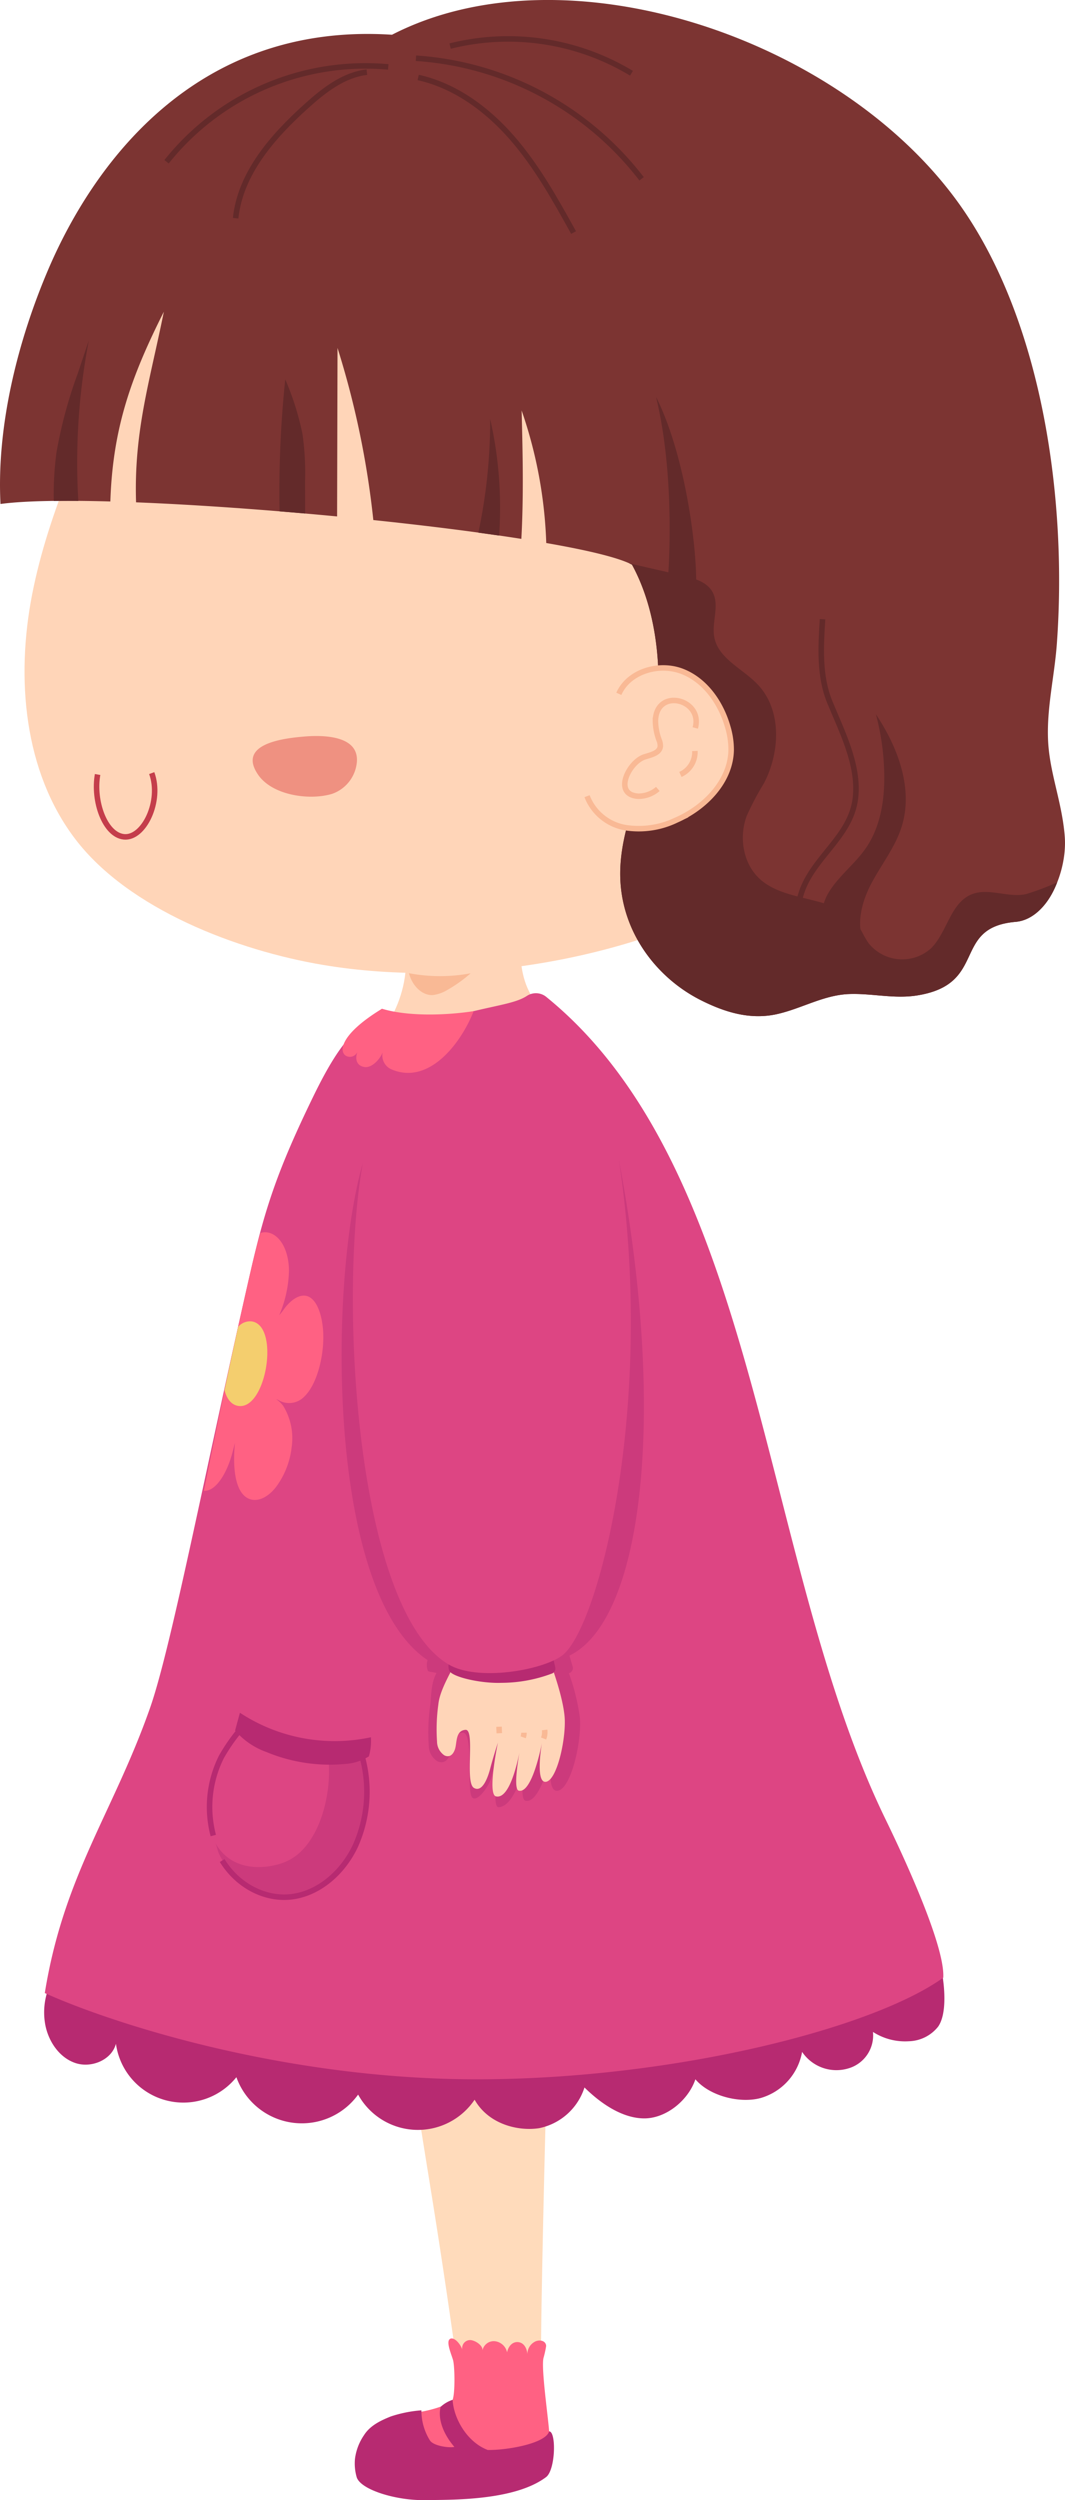 <svg id="그룹_352" data-name="그룹 352" xmlns="http://www.w3.org/2000/svg" width="192.93" height="452.872" viewBox="0 0 192.93 452.872">
  <g id="그룹_339" data-name="그룹 339" transform="translate(64.268 358.235)">
    <g id="그룹_338" data-name="그룹 338" transform="translate(1.377)">
      <path id="패스_571" data-name="패스 571" d="M364.594,378.4c-.422-2.794-1.075-8.829-1.39-13.022-.318-4.242,1.224-65.409,1.426-65.42,0,0-26.46-14.015-25.443,2.177s3.295,23.22,8.584,61.053c.454,3.265,1.415,6.965-1.687,9.006-2.139,1.407-6.6,2.049-8.99,3.031a13.472,13.472,0,0,0-6.182,4.353c-1.355,1.956,9.754,7.469,14.88,6.821a45.858,45.858,0,0,0,8.084-1.524,44.49,44.49,0,0,0,10.209-5.3,1.243,1.243,0,0,0,.454-.408A1.207,1.207,0,0,0,364.594,378.4Z" transform="translate(-330.799 -294.322)" fill="#ffdbbb"/>
    </g>
    <path id="패스_572" data-name="패스 572" d="M334.166,331.834a22.828,22.828,0,0,0,5.793-1.442,4.176,4.176,0,0,0,1.355-.933c.482-1.306.384-6.228.063-7.254-.392-1.254-1.227-3.194-.6-3.73s1.823.607,2.288,1.853a1.448,1.448,0,0,1,1.486-1.692c.89.071,2.253.96,2.174,1.858a2.089,2.089,0,0,1,2.174-1.657,2.552,2.552,0,0,1,2.28,2.022c.218-1.088.966-1.962,2.016-1.853s1.573,1.11,1.665,2.19a2.539,2.539,0,0,1,1.178-2.163c.827-.563,2.168-.389,2.22.667a17.55,17.55,0,0,1-.482,2.182c-.438,1.848.827,10.543,1.023,13.294.082,1.159.43,3,.123,4.073a5.68,5.68,0,0,1-1.279,2.215c-1.725,1.91-4.3,2.792-6.865,3.325a44.842,44.842,0,0,1-18.967-.536c-.367-.084-.735-.172-1.1-.259" transform="translate(-323.588 -252.994)" fill="#ff6183"/>
    <path id="패스_573" data-name="패스 573" d="M365.683,328.142c-.639,2.218-7.7,3.428-11.115,3.368-3.684-1.388-6.168-5.621-6.367-9.085a5.892,5.892,0,0,0-2.174,1.276c-.468,1.8.15,4.522,2.492,7.254-.99.226-3.842-.2-4.432-1.184a10.167,10.167,0,0,1-1.535-5.444,22.969,22.969,0,0,0-5.54,1.107c-1.771.713-3.733,1.605-4.868,3.4a9.751,9.751,0,0,0-1.635,4.321,8.978,8.978,0,0,0,.31,3.271c.677,2.266,7.058,4.242,12.279,4.166,4.8-.071,16.254.166,22.028-4.163C366.861,335.135,367,328.107,365.683,328.142Z" transform="translate(-330.476 -245.961)" fill="#b72a71"/>
  </g>
  <path id="패스_574" data-name="패스 574" d="M358.427,224.4c-1.374,11.893,3.156,15.316,10.511,20.534,0,0,3.687,14.782-17.669,17.31-8.78,1.039-20.028-8.021-22.6-16.088,5.9-1.309,10.859-12.921,7.915-20.7" transform="translate(-263.908 -56.406)" fill="#ffd5b8"/>
  <path id="패스_575" data-name="패스 575" d="M339.255,182.361c-8.206,3.472-12.192,12.712-15.694,21.018-6,14.23-12.867,28.275-15.838,43.468s-1.529,32.12,7.822,44.385c9.678,12.693,29.358,20.183,44.932,22.784,25.9,4.329,57.832-1.067,81.032-15.332,22.216-13.659,32.849-50.717,22.357-82.695q-.959-2.914-2.1-5.763c-3.747-9.327-9.079-18.2-16.679-24.673s-17.675-10.334-27.486-9.02" transform="translate(-301.893 -139.22)" fill="#ffd5b8"/>
  <path id="패스_576" data-name="패스 576" d="M367.055,214.128c1.847,5.031-1.407,11.917-5.042,11.542-3.461-.359-5.618-6.5-4.764-11.289" transform="translate(-339.569 -74.09)" fill="none" stroke="#c43d4b" stroke-miterlimit="10" stroke-width="1"/>
  <path id="패스_577" data-name="패스 577" d="M360.252,199.489a7.3,7.3,0,0,0-12.045-2.471" transform="translate(-308.14 -107.324)" fill="none" stroke="#7c3432" stroke-miterlimit="10" stroke-width="1"/>
  <path id="패스_578" data-name="패스 578" d="M347.2,227.464a30.14,30.14,0,0,1-11.174-.014c.6,2.389,2.487,4.1,4.359,3.956a6.725,6.725,0,0,0,2.1-.65,25.382,25.382,0,0,0,4.712-3.292" transform="translate(-261.935 -51.165)" fill="#f9b995"/>
  <path id="패스_579" data-name="패스 579" d="M362.465,216.437c.465-4.922-6.168-4.963-9.488-4.685-3.722.307-12.263,1.279-8.4,6.914,2.577,3.763,9.316,4.7,13.387,3.477A6.723,6.723,0,0,0,362.465,216.437Z" transform="translate(-297.823 -78.339)" fill="#ef9181"/>
  <path id="패스_580" data-name="패스 580" d="M467.179,295.159c.46,2.68.819,7.319-.754,9.537a7.009,7.009,0,0,1-5.262,2.631,10.731,10.731,0,0,1-6.53-1.687,6.221,6.221,0,0,1-4.489,6.614,7.491,7.491,0,0,1-8.35-3,10.624,10.624,0,0,1-7.477,8.35c-3.8,1.053-9.308-.367-11.852-3.385-1.276,3.8-5.314,7.12-9.327,7.082s-7.912-2.783-10.766-5.6a10.907,10.907,0,0,1-8.212,7.373c-3.782.582-9.15-.675-11.694-5.159a12.371,12.371,0,0,1-21.1-.922,12.59,12.59,0,0,1-22.052-3.154,12.329,12.329,0,0,1-21.821-6.057c-.765,2.933-4.44,4.454-7.319,3.5s-4.827-3.8-5.447-6.761a12.394,12.394,0,0,1,3.262-11.06" transform="translate(-296.49 62.421)" fill="#b72a71"/>
  <path id="패스_581" data-name="패스 581" d="M341.929,278.765c2.563-11.155,4.865-18.121,11.253-31.257,5.676-11.672,8.018-11.925,12.459-15.909,1.382,3.311,11.566,1.641,16.6.438,4.987-1.192,7.831-1.551,9.705-2.8a2.976,2.976,0,0,1,3.553.3c38.666,31.5,38.666,101.89,61.186,148.523,1.075,2.226,11.025,22.455,10.633,29.05-12.986,9.308-49.228,18.409-84.482,18.409s-66.484-10.288-78.281-15.623c3.426-21.312,12.4-32.707,19.046-51.587C327.552,347.08,333.949,313.519,341.929,278.765Z" transform="translate(-296.44 -48.877)" fill="#dd4583"/>
  <path id="패스_582" data-name="패스 582" d="M329.207,239.115l45.544,2.261c8.682,46.072,4.313,83.154-8.99,89.608l.6,2.06a.942.942,0,0,1-.688,1.121l-.016,0a38.958,38.958,0,0,1,1.975,7.9c.441,4.152-1.524,12.957-3.956,13.395s-.9-7.882-.9-7.882-2.043,10.366-4.985,9.694c-1.129-.258-.207-5.79.234-8.119-.552,2.59-2.237,9.2-5.118,9.292-1.483.046.435-10.924.435-10.924s-1.268,3.456-1.652,5.246-2.574,4.78-3.5,3.962c-1.2-1.061.367-11.977-1.815-11.787s-1.779,2.639-2.258,3.967c-.337.933-1.064,1.76-2.256,1.227a3.363,3.363,0,0,1-1.584-2.843,34.515,34.515,0,0,1,.286-7.471c.182-1.747.114-3.8,1.107-5.67-.359-.171-1.423-.21-1.537-.384a2.833,2.833,0,0,1-.071-1.964C320.852,318.939,322.247,257.78,329.207,239.115Z" transform="translate(-262.602 -31.091)" fill="#cc3a7c"/>
  <g id="그룹_340" data-name="그룹 340" transform="translate(79.068 293.439)">
    <path id="패스_583" data-name="패스 583" d="M333.7,277.125c-1.154,2.647-3.338,5.926-3.608,8.707a32.541,32.541,0,0,0-.237,6.669,3.049,3.049,0,0,0,1.341,2.536c1.009.476,1.619-.258,1.9-1.091.406-1.186.057-3.371,1.9-3.54s-.161,9.531,1.546,10.521c1.551.9,2.547-1.951,2.955-3.532.446-1.733,1.388-4.68,1.388-4.68s-1.962,9.368-.356,9.746c2.949.7,4.484-9.2,4.484-9.2s-1.567,7.871-.356,8.165c2.484.6,4.2-8.644,4.2-8.644s-1.29,7.42.767,7.033,3.706-8.241,3.328-11.947c-.645-6.364-5.695-17.356-5.695-17.356" transform="translate(-329.754 -270.508)" fill="#ffd5b8"/>
    <path id="패스_584" data-name="패스 584" d="M334.117,277.615c.014.395.027.786.044,1.178" transform="translate(-322.781 -258.278)" fill="none" stroke="#f9b995" stroke-miterlimit="10" stroke-width="1"/>
    <path id="패스_585" data-name="패스 585" d="M332.616,278.013a2.347,2.347,0,0,1-.141.833" transform="translate(-316.769 -257.593)" fill="none" stroke="#f9b995" stroke-miterlimit="10" stroke-width="1"/>
    <path id="패스_586" data-name="패스 586" d="M331.278,277.83a3.056,3.056,0,0,1-.19,1.545" transform="translate(-311.684 -257.908)" fill="none" stroke="#f9b995" stroke-miterlimit="10" stroke-width="1"/>
  </g>
  <path id="패스_587" data-name="패스 587" d="M348.954,272.9l.77,3.336a.975.975,0,0,1-.536,1.118,26.081,26.081,0,0,1-9.213,1.706c-3.613.139-8.826-1.012-9.43-2.169s.667-4.734.667-4.734" transform="translate(-249.141 25.764)" fill="#b72a71"/>
  <path id="패스_588" data-name="패스 588" d="M347.093,291.236a2.514,2.514,0,0,1-1.26.31c2.139-10.56,4.786-23.737,8.56-40.171.536-2.337,1.091-4.47,1.684-6.516a3.155,3.155,0,0,1,.326-.117c2.492-.449,4.819,2.378,4.849,6.911a21.691,21.691,0,0,1-1.768,8.073c.245-.283.5-.588.77-.969,1.439-2.035,3.284-3.134,4.732-2.307,1.344.767,2.182,3.08,2.422,5.711.394,4.326-.958,9.98-3.363,12.287a3.8,3.8,0,0,1-4.745.623,2.616,2.616,0,0,0-.37-.147,5.256,5.256,0,0,1,1.284,1.233,11.2,11.2,0,0,1,1.521,7.493,14.849,14.849,0,0,1-2.879,7.256c-2.272,2.871-5.357,3.211-6.731-.03-.868-2.046-.944-5.091-.659-8.037q-.237.947-.49,1.891C350.189,287.672,348.736,290.349,347.093,291.236Z" transform="translate(-308.904 -21.487)" fill="#ff6183"/>
  <path id="패스_589" data-name="패스 589" d="M352.025,251.646a2.821,2.821,0,0,1,2.5-.993c5.088.83,2.582,16.132-2.5,15.3-1.271-.207-2.068-1.32-2.471-2.854Q350.695,257.7,352.025,251.646Z" transform="translate(-308.884 -11.291)" fill="#f4ce6e"/>
  <path id="패스_597" data-name="패스 597" d="M305.18,211.5c7.969-18.67,26.4-44.88,62.286-42.548,31.728-16.32,82.186.819,103.373,31.54,14.611,21.187,18.945,53.073,17.065,78.817-.43,5.88-1.888,11.729-1.578,17.65.3,5.806,2.536,11.049,3.012,17.22.493,6.383-3.175,14.97-8.9,15.465-11.708,1.009-4.876,11.33-17.944,13.343-4.114.637-8.122-.424-12.233-.267-4.609.177-8.63,2.65-13.052,3.635-4.865,1.083-9.46-.337-13.822-2.539-7.871-3.97-14.26-12.124-14.567-22.112-.294-9.479,4.857-18,6.321-27.336,1.11-7.055,1.195-19.541-4.2-29.429-2.408-1.268-8.021-2.612-15.531-3.918a81.559,81.559,0,0,0-4.462-24.006c.2,7.752.373,15.52-.049,23.255-7.784-1.222-17.087-2.392-26.817-3.409a159.747,159.747,0,0,0-6.487-31.175l-.076,30.52c-12.568-1.2-25.443-2.122-36.418-2.555-.414-12.894,2.481-21.886,5.034-34.53-5.921,11.768-9.262,21.084-9.692,34.375-8.563-.237-15.629-.128-19.9.454C295.8,239.637,299.754,224.212,305.18,211.5Z" transform="translate(-296.452 -162.659)" fill="#7c3432"/>
  <path id="패스_598" data-name="패스 598" d="M296.985,257.172c-.294-9.479,4.857-18,6.321-27.336,1.11-7.055,1.195-19.541-4.2-29.429-.152-.082-.356-.163-.536-.245q4.865,1.114,9.724,2.226c2.054.471,4.337,1.1,5.379,2.933,1.385,2.427-.18,5.512.351,8.255.748,3.877,5.145,5.67,7.861,8.535,4.394,4.634,4.081,12.249,1.121,17.906a51.56,51.56,0,0,0-3.126,5.926c-1.437,3.9-.637,8.707,2.468,11.471,4.895,4.359,13.67,2.789,17.541,8.078.808,1.1,1.3,2.416,2.114,3.521a7.8,7.8,0,0,0,11.253.909c2.966-2.911,3.51-8.214,7.357-9.79,3.077-1.263,6.631.667,9.879-.052a48.478,48.478,0,0,0,5.638-2.12c-1.412,3.8-4.16,6.859-7.529,7.15-11.708,1.009-4.876,11.33-17.944,13.343-4.114.637-8.122-.424-12.233-.267-4.609.177-8.63,2.65-13.052,3.635-4.865,1.083-9.46-.337-13.822-2.538C303.681,275.314,297.293,267.16,296.985,257.172Z" transform="translate(-184.62 -98.123)" fill="#632a2a"/>
  <g id="그룹_349" data-name="그룹 349" transform="translate(9.736 61.656)">
    <path id="패스_599" data-name="패스 599" d="M336.2,190.544a72.491,72.491,0,0,1,1.619,21.146c-1.23-.177-2.47-.354-3.755-.531A97.608,97.608,0,0,0,336.2,190.544Z" transform="translate(-257.142 -176.33)" fill="#632a2a"/>
    <path id="패스_600" data-name="패스 600" d="M361.449,214.409a58.2,58.2,0,0,1,.5-8.846,82.906,82.906,0,0,1,3.842-14.233q1.008-3.008,2.013-6.01a117.343,117.343,0,0,0-1.907,29.078C364.328,214.384,362.856,214.389,361.449,214.409Z" transform="translate(-361.446 -185.32)" fill="#632a2a"/>
    <path id="패스_601" data-name="패스 601" d="M347.074,211.823a195.981,195.981,0,0,1,1.031-23.908,50.318,50.318,0,0,1,3.126,9.923,50.038,50.038,0,0,1,.468,8.35q0,3.016.005,6.029Q349.383,212.013,347.074,211.823Z" transform="translate(-306.166 -180.854)" fill="#632a2a"/>
  </g>
  <path id="패스_602" data-name="패스 602" d="M321.008,189.084c4.955,9.787,7.27,25.726,7.27,33.349l-5.063-1.088C323.176,221.617,324.643,204.084,321.008,189.084Z" transform="translate(-202.162 -117.187)" fill="#632a2a"/>
  <g id="그룹_350" data-name="그룹 350" transform="translate(106.352 120.991)">
    <path id="패스_603" data-name="패스 603" d="M324.432,211.817c1.812-4.108,7.322-5.689,11.5-4.054s7.006,5.738,8.233,10.059a14.443,14.443,0,0,1,.612,4.182c-.106,5.67-4.737,10.394-9.928,12.676a15.674,15.674,0,0,1-9.2,1.377,9.092,9.092,0,0,1-6.976-5.7" transform="translate(-318.677 -207.127)" fill="#ffd5b8" stroke="#f9b995" stroke-miterlimit="10" stroke-width="1"/>
    <path id="패스_604" data-name="패스 604" d="M333.774,214.273c1.426-5.221-6.99-7.341-7.216-1.363a10.134,10.134,0,0,0,.672,3.578,2.654,2.654,0,0,1,.207,1.143c-.147,1.208-1.7,1.513-2.86,1.886-2.832.914-5.793,6.832-1.135,7.123a5.358,5.358,0,0,0,3.548-1.32" transform="translate(-314.173 -203.402)" fill="none" stroke="#f9b995" stroke-miterlimit="10" stroke-width="1"/>
    <path id="패스_605" data-name="패스 605" d="M323.714,212.656a4.447,4.447,0,0,1-2.623,4.25" transform="translate(-304.184 -197.614)" fill="none" stroke="#f9b995" stroke-miterlimit="10" stroke-width="1"/>
  </g>
  <path id="패스_606" data-name="패스 606" d="M372.989,239.925c7.85,46.072-3.064,88.447-9.743,93.339-3.646,2.672-15.316,4.718-20.57,1.589-18.455-10.995-20.412-78.007-13.991-97.061" transform="translate(-261.435 -33.368)" fill="#dd4583"/>
  <path id="패스_607" data-name="패스 607" d="M359.556,230.254c-2.152,5.553-7.988,13.536-14.937,10.519a2.741,2.741,0,0,1-1.543-3.064c-.482,1.276-1.994,2.9-3.338,2.658s-1.728-1.374-1.219-2.792a1.466,1.466,0,0,1-1.9.854c-1.464-.539-1.665-3.736,6.342-8.614,4.759,1.439,11.683,1.192,16.6.438" transform="translate(-273.757 -47.093)" fill="#ff6183"/>
  <path id="패스_608" data-name="패스 608" d="M357.321,195.907c-3.317-5.986-6.669-12.023-11.169-17.179s-10.3-9.43-16.981-10.911" transform="translate(-253.415 -153.784)" fill="none" stroke="#632a2a" stroke-miterlimit="10" stroke-width="1"/>
  <path id="패스_609" data-name="패스 609" d="M365.518,188.379a56.224,56.224,0,0,0-40.875-21.843" transform="translate(-249.293 -155.988)" fill="none" stroke="#632a2a" stroke-miterlimit="10" stroke-width="1"/>
  <path id="패스_610" data-name="패스 610" d="M342.933,193.922c.857-8.146,6.723-14.82,12.807-20.3,3.167-2.854,6.734-5.665,10.968-6.157" transform="translate(-300.246 -154.395)" fill="none" stroke="#632a2a" stroke-miterlimit="10" stroke-width="1"/>
  <path id="패스_611" data-name="패스 611" d="M341.51,184.429a46.053,46.053,0,0,1,40.162-17.179" transform="translate(-311.339 -155.127)" fill="none" stroke="#632a2a" stroke-miterlimit="10" stroke-width="1"/>
  <path id="패스_612" data-name="패스 612" d="M315.134,252.378c-1.989-3.409-.969-7.8.846-11.311s4.378-6.658,5.575-10.424c2.188-6.889-.637-14.418-4.647-20.434a45.043,45.043,0,0,1,1.507,10.464c.125,4.81-.6,9.839-3.336,13.8-2.008,2.909-4.985,5.08-6.783,8.122s-1.853,7.686,1.224,9.422" transform="translate(-158.235 -80.832)" fill="#632a2a"/>
  <path id="패스_613" data-name="패스 613" d="M314.762,203.882c-.321,5.047-.612,10.3,1.3,14.978,2.13,5.224,5.363,11.4,4.661,17.43-.838,7.191-8.048,10.881-9.953,17.7-.849,3.036-.384,6.639,1.937,8.772" transform="translate(-165.755 -91.722)" fill="none" stroke="#632a2a" stroke-miterlimit="10" stroke-width="1"/>
  <g id="그룹_351" data-name="그룹 351" transform="translate(37.968 310.246)">
    <path id="패스_614" data-name="패스 614" d="M363.454,281a26.174,26.174,0,0,1-1.042,10.249c-1.045,3.336-2.857,6.4-5.382,8.018a9.561,9.561,0,0,1-2.618,1.154c-4.2,1.167-9.049.533-11.487-3.959.327.6.438,1.461.74,2.106a12.814,12.814,0,0,0,1.088,1.847,14.2,14.2,0,0,0,6.223,5.1c4.68,2,10.209.4,13.89-3.409A20.1,20.1,0,0,0,370.4,289.1c.2-3.374-.117-7.48-1.635-10.263" transform="translate(-341.938 -272.978)" fill="#cc3a7c"/>
    <path id="패스_615" data-name="패스 615" d="M367.251,281.123a31.263,31.263,0,0,1-23.728-4.438l-.876,3.221a13.433,13.433,0,0,0,5.657,3.885,29.941,29.941,0,0,0,14.32,2.166,9.116,9.116,0,0,0,4.261-1.371A9.926,9.926,0,0,0,367.251,281.123Z" transform="translate(-338.029 -276.685)" fill="#b72a71"/>
    <path id="패스_616" data-name="패스 616" d="M342.932,298.826c2.865,4.636,7.858,7.153,12.622,6.555s9.164-4.212,11.526-9.243a24.056,24.056,0,0,0,1.034-16.763" transform="translate(-340.652 -272.056)" fill="none" stroke="#b72a71" stroke-miterlimit="10" stroke-width="1"/>
    <path id="패스_617" data-name="패스 617" d="M351.748,297.545a20.213,20.213,0,0,1,1.48-14.263,32.846,32.846,0,0,1,4.185-5.8" transform="translate(-351.076 -275.305)" fill="none" stroke="#b72a71" stroke-miterlimit="10" stroke-width="1"/>
  </g>
  <path id="패스_618" data-name="패스 618" d="M358.175,171.473a43.26,43.26,0,0,0-32.86-4.922" transform="translate(-243.777 -158.204)" fill="none" stroke="#632a2a" stroke-miterlimit="10" stroke-width="1"/>
</svg>
